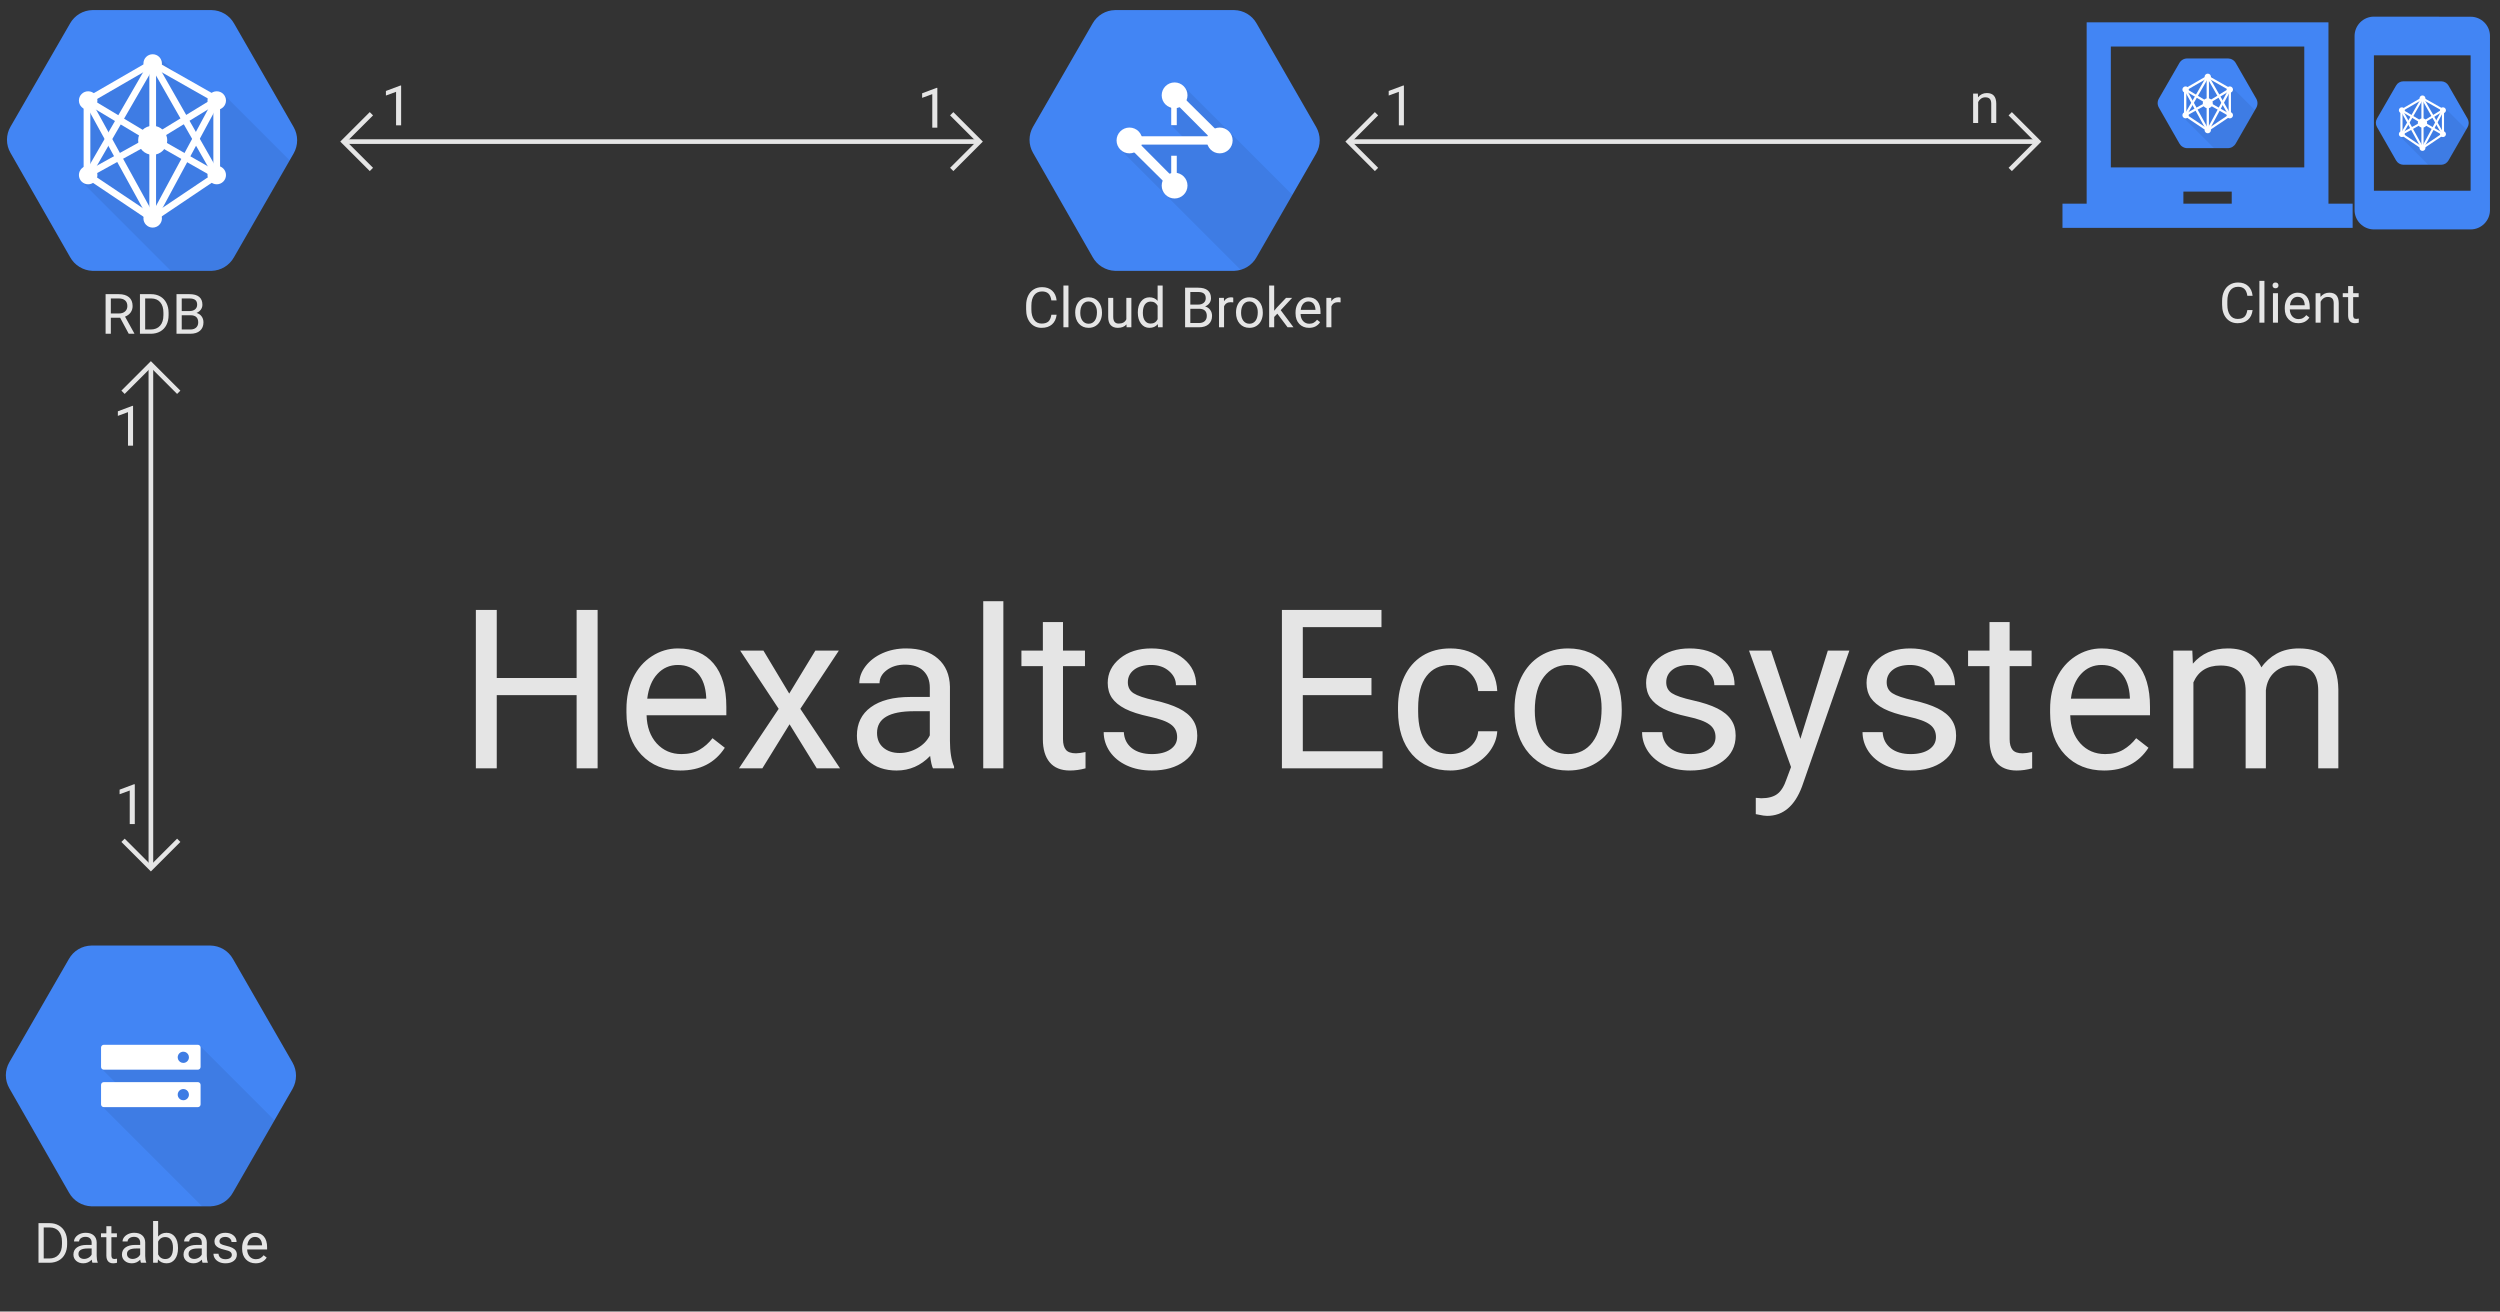 <svg viewBox="0 0 1077 565" fill="none" xmlns="http://www.w3.org/2000/svg">
<rect x="0" y="0" width="1077" height="565" fill="#333333" stroke="none"/>
<g clip-path="url(#clip0)">
<path d="M149 61H421" stroke="#E5E5E5" stroke-width="2"/>
<path d="M160 73L148 61L160 49" stroke="#E5E5E5" stroke-width="2"/>
<path d="M172.805 54H170.625V39.551L166.254 41.156V39.188L172.465 36.855H172.805V54Z" fill="#E5E5E5"/>
<path d="M410 49L422 61L410 73" stroke="#E5E5E5" stroke-width="2"/>
<path d="M403.805 55H401.625V40.551L397.254 42.156V40.188L403.465 37.855H403.805V55Z" fill="#E5E5E5"/>
<path d="M582 61H877" stroke="#E5E5E5" stroke-width="2"/>
<path d="M593 73L581 61L593 49" stroke="#E5E5E5" stroke-width="2"/>
<path d="M604.805 54H602.625V39.551L598.254 41.156V39.188L604.465 36.855H604.805V54Z" fill="#E5E5E5"/>
<path d="M866 49L878 61L866 73" stroke="#E5E5E5" stroke-width="2"/>
<path d="M852.07 40.32L852.141 41.914C853.109 40.695 854.375 40.086 855.938 40.086C858.617 40.086 859.969 41.598 859.992 44.621V53H857.824V44.609C857.816 43.695 857.605 43.02 857.191 42.582C856.785 42.145 856.148 41.926 855.281 41.926C854.578 41.926 853.961 42.113 853.43 42.488C852.898 42.863 852.484 43.355 852.188 43.965V53H850.02V40.32H852.07Z" fill="#E5E5E5"/>
<path d="M65 158V373" stroke="#E5E5E5" stroke-width="2"/>
<path d="M53 169L65 157L77 169" stroke="#E5E5E5" stroke-width="2"/>
<path d="M77 362L65 374L53 362" stroke="#E5E5E5" stroke-width="2"/>
<path d="M58.069 355H55.889V340.551L51.518 342.156V340.188L57.729 337.855H58.069V355Z" fill="#E5E5E5"/>
<path d="M1064.35 7.208L1022.68 7.167C1018.1 7.167 1014.35 10.917 1014.35 15.5V90.5C1014.35 95.083 1018.1 98.833 1022.68 98.833H1064.35C1068.93 98.833 1072.68 95.083 1072.68 90.5V15.5C1072.68 10.917 1068.93 7.208 1064.35 7.208ZM1064.35 82.167H1022.68V23.833H1064.35V82.167Z" fill="#4285F4"/>
<g clip-path="url(#clip1)">
<path d="M1063.04 51.163L1054.82 36.869C1054.51 36.321 1054.06 35.863 1053.52 35.541C1052.98 35.218 1052.37 35.043 1051.74 35.031H1035.3C1034.67 35.042 1034.05 35.218 1033.51 35.54C1032.97 35.862 1032.53 36.32 1032.22 36.869L1023.99 51.125C1023.68 51.669 1023.52 52.285 1023.52 52.913C1023.52 53.54 1023.68 54.156 1023.99 54.7L1032.21 69.075C1032.52 69.631 1032.96 70.099 1033.5 70.432C1034.04 70.766 1034.66 70.954 1035.29 70.978H1051.74C1052.37 70.956 1052.99 70.77 1053.53 70.439C1054.07 70.106 1054.51 69.64 1054.82 69.084L1063.04 54.791C1063.35 54.238 1063.52 53.613 1063.52 52.977C1063.52 52.34 1063.35 51.715 1063.04 51.163V51.163Z" fill="#4285F4"/>
<path opacity="0.07" d="M1053.33 46.597L1052.62 47.222L1047.12 44.106L1044.5 41.487L1033.8 48.397L1034.41 49.003L1034.28 56.816L1033.81 58.659L1046.1 70.969H1051.73C1052.36 70.947 1052.98 70.761 1053.52 70.429C1054.06 70.097 1054.51 69.631 1054.81 69.075L1062.48 55.744L1053.33 46.597Z" fill="black"/>
<path d="M1043.6 43.669C1044.31 43.669 1044.88 43.098 1044.88 42.394C1044.88 41.69 1044.31 41.119 1043.6 41.119C1042.9 41.119 1042.33 41.69 1042.33 42.394C1042.33 43.098 1042.9 43.669 1043.6 43.669Z" fill="white"/>
<path d="M1052.43 48.775C1053.14 48.775 1053.71 48.204 1053.71 47.5C1053.71 46.796 1053.14 46.225 1052.43 46.225C1051.73 46.225 1051.16 46.796 1051.16 47.5C1051.16 48.204 1051.73 48.775 1052.43 48.775Z" fill="white"/>
<path d="M1034.71 48.775C1035.41 48.775 1035.98 48.204 1035.98 47.5C1035.98 46.796 1035.41 46.225 1034.71 46.225C1034.01 46.225 1033.43 46.796 1033.43 47.5C1033.43 48.204 1034.01 48.775 1034.71 48.775Z" fill="white"/>
<path d="M1043.6 54.984C1044.71 54.984 1045.61 54.087 1045.61 52.981C1045.61 51.875 1044.71 50.978 1043.6 50.978C1042.5 50.978 1041.6 51.875 1041.6 52.981C1041.6 54.087 1042.5 54.984 1043.6 54.984Z" fill="white"/>
<path d="M1052.43 59.047C1053.14 59.047 1053.71 58.476 1053.71 57.772C1053.71 57.068 1053.14 56.497 1052.43 56.497C1051.73 56.497 1051.16 57.068 1051.16 57.772C1051.16 58.476 1051.73 59.047 1052.43 59.047Z" fill="white"/>
<path d="M1034.71 59.047C1035.41 59.047 1035.98 58.476 1035.98 57.772C1035.98 57.068 1035.41 56.497 1034.71 56.497C1034.01 56.497 1033.43 57.068 1033.43 57.772C1033.43 58.476 1034.01 59.047 1034.71 59.047Z" fill="white"/>
<path d="M1043.56 53.416L1033.71 47.506L1043.56 41.809L1053.4 47.397L1043.56 53.416ZM1035.53 47.522L1043.56 52.334L1051.58 47.428L1043.57 42.875L1035.53 47.522Z" fill="white"/>
<path d="M1043.56 64.341L1033.68 57.712L1043.59 52.225L1053.33 57.772L1043.56 64.341ZM1035.44 57.778L1043.56 63.219L1051.58 57.837L1043.58 53.284L1035.44 57.778Z" fill="white"/>
<path d="M1034.97 47.241L1034.16 47.687L1043.1 63.937L1043.91 63.491L1034.97 47.241Z" fill="white"/>
<path d="M1051.94 47.405L1043.21 63.611L1044.03 64.05L1052.75 47.844L1051.94 47.405Z" fill="white"/>
<path d="M1043.1 42.196L1034.28 57.47L1035.08 57.933L1043.9 42.658L1043.1 42.196Z" fill="white"/>
<path d="M1044.02 42.115L1043.22 42.573L1052.07 58.09L1052.87 57.632L1044.02 42.115Z" fill="white"/>
<path d="M1044.07 42.263H1043.14V63.7H1044.07V42.263Z" fill="white"/>
<path d="M1035.01 47.606H1034.08V57.95H1035.01V47.606Z" fill="white"/>
<path d="M1052.89 47.497H1051.97V57.841H1052.89V47.497Z" fill="white"/>
<path d="M1043.6 65.016C1044.31 65.016 1044.88 64.445 1044.88 63.741C1044.88 63.036 1044.31 62.466 1043.6 62.466C1042.9 62.466 1042.33 63.036 1042.33 63.741C1042.33 64.445 1042.9 65.016 1043.6 65.016Z" fill="white"/>
</g>
<path d="M970.417 133.586C970.206 135.391 969.538 136.785 968.413 137.77C967.296 138.746 965.808 139.234 963.948 139.234C961.933 139.234 960.316 138.512 959.097 137.066C957.886 135.621 957.28 133.688 957.28 131.266V129.625C957.28 128.039 957.562 126.645 958.124 125.441C958.694 124.238 959.499 123.316 960.538 122.676C961.577 122.027 962.78 121.703 964.148 121.703C965.96 121.703 967.413 122.211 968.507 123.227C969.601 124.234 970.237 125.633 970.417 127.422H968.155C967.96 126.062 967.534 125.078 966.878 124.469C966.23 123.859 965.319 123.555 964.148 123.555C962.71 123.555 961.581 124.086 960.761 125.148C959.948 126.211 959.542 127.723 959.542 129.684V131.336C959.542 133.188 959.929 134.66 960.702 135.754C961.476 136.848 962.558 137.395 963.948 137.395C965.198 137.395 966.155 137.113 966.819 136.551C967.491 135.98 967.937 134.992 968.155 133.586H970.417ZM975.515 139H973.347V121H975.515V139ZM981.351 139H979.183V126.32H981.351V139ZM979.007 122.957C979.007 122.605 979.112 122.309 979.323 122.066C979.542 121.824 979.862 121.703 980.284 121.703C980.706 121.703 981.026 121.824 981.245 122.066C981.464 122.309 981.573 122.605 981.573 122.957C981.573 123.309 981.464 123.602 981.245 123.836C981.026 124.07 980.706 124.188 980.284 124.188C979.862 124.188 979.542 124.07 979.323 123.836C979.112 123.602 979.007 123.309 979.007 122.957ZM990.093 139.234C988.374 139.234 986.976 138.672 985.898 137.547C984.819 136.414 984.28 134.902 984.28 133.012V132.613C984.28 131.355 984.519 130.234 984.995 129.25C985.48 128.258 986.151 127.484 987.011 126.93C987.878 126.367 988.816 126.086 989.823 126.086C991.472 126.086 992.753 126.629 993.667 127.715C994.581 128.801 995.038 130.355 995.038 132.379V133.281H986.448C986.48 134.531 986.843 135.543 987.538 136.316C988.241 137.082 989.132 137.465 990.21 137.465C990.976 137.465 991.624 137.309 992.155 136.996C992.687 136.684 993.151 136.27 993.55 135.754L994.874 136.785C993.812 138.418 992.218 139.234 990.093 139.234ZM989.823 127.867C988.948 127.867 988.214 128.188 987.62 128.828C987.026 129.461 986.659 130.352 986.519 131.5H992.87V131.336C992.808 130.234 992.511 129.383 991.98 128.781C991.448 128.172 990.73 127.867 989.823 127.867ZM999.608 126.32L999.679 127.914C1000.65 126.695 1001.91 126.086 1003.48 126.086C1006.16 126.086 1007.51 127.598 1007.53 130.621V139H1005.36V130.609C1005.35 129.695 1005.14 129.02 1004.73 128.582C1004.32 128.145 1003.69 127.926 1002.82 127.926C1002.12 127.926 1001.5 128.113 1000.97 128.488C1000.44 128.863 1000.02 129.355 999.726 129.965V139H997.558V126.32H999.608ZM1013.74 123.25V126.32H1016.11V127.996H1013.74V135.859C1013.74 136.367 1013.85 136.75 1014.06 137.008C1014.27 137.258 1014.63 137.383 1015.14 137.383C1015.39 137.383 1015.73 137.336 1016.17 137.242V139C1015.6 139.156 1015.04 139.234 1014.5 139.234C1013.53 139.234 1012.8 138.941 1012.31 138.355C1011.82 137.77 1011.57 136.938 1011.57 135.859V127.996H1009.26V126.32H1011.57V123.25H1013.74Z" fill="#E5E5E5"/>
<g clip-path="url(#clip2)">
<path d="M1003.1 87.75V9.625H898.933V87.75H888.516V98.167H1013.52V87.75H1003.1ZM961.433 87.75H940.599V82.542H961.433V87.75ZM992.683 72.125H909.349V20.042H992.683V72.125Z" fill="#4285F4"/>
<g clip-path="url(#clip3)">
<path d="M972.002 42.525L963.167 27.159C962.835 26.57 962.355 26.078 961.774 25.731C961.193 25.384 960.531 25.196 959.855 25.184H942.181C941.505 25.195 940.843 25.384 940.262 25.731C939.681 26.077 939.201 26.57 938.869 27.159L930.03 42.484C929.694 43.069 929.517 43.732 929.517 44.406C929.517 45.08 929.694 45.743 930.03 46.328L938.865 61.781C939.194 62.378 939.672 62.881 940.252 63.239C940.833 63.598 941.496 63.8 942.178 63.827H959.851C960.533 63.803 961.197 63.603 961.778 63.246C962.359 62.889 962.838 62.388 963.167 61.791L972.002 46.425C972.341 45.831 972.519 45.159 972.519 44.475C972.519 43.791 972.341 43.119 972.002 42.525V42.525Z" fill="#4285F4"/>
<path opacity="0.07" d="M961.571 37.617L960.805 38.288L954.889 34.939L952.074 32.124L940.575 39.552L941.227 40.203L941.089 48.602L940.578 50.584L953.798 63.816H959.844C960.526 63.793 961.19 63.593 961.771 63.236C962.352 62.879 962.831 62.378 963.16 61.781L971.407 47.45L961.571 37.617Z" fill="black"/>
<path d="M951.11 34.469C951.867 34.469 952.481 33.855 952.481 33.098C952.481 32.341 951.867 31.728 951.11 31.728C950.353 31.728 949.739 32.341 949.739 33.098C949.739 33.855 950.353 34.469 951.11 34.469Z" fill="white"/>
<path d="M960.604 39.958C961.361 39.958 961.974 39.344 961.974 38.587C961.974 37.831 961.361 37.217 960.604 37.217C959.847 37.217 959.233 37.831 959.233 38.587C959.233 39.344 959.847 39.958 960.604 39.958Z" fill="white"/>
<path d="M941.549 39.958C942.306 39.958 942.92 39.344 942.92 38.587C942.92 37.831 942.306 37.217 941.549 37.217C940.792 37.217 940.179 37.831 940.179 38.587C940.179 39.344 940.792 39.958 941.549 39.958Z" fill="white"/>
<path d="M951.11 46.633C952.299 46.633 953.263 45.669 953.263 44.48C953.263 43.291 952.299 42.327 951.11 42.327C949.921 42.327 948.957 43.291 948.957 44.48C948.957 45.669 949.921 46.633 951.11 46.633Z" fill="white"/>
<path d="M960.604 51C961.361 51 961.974 50.387 961.974 49.63C961.974 48.873 961.361 48.259 960.604 48.259C959.847 48.259 959.233 48.873 959.233 49.63C959.233 50.387 959.847 51 960.604 51Z" fill="white"/>
<path d="M941.549 51C942.306 51 942.92 50.387 942.92 49.63C942.92 48.873 942.306 48.259 941.549 48.259C940.792 48.259 940.179 48.873 940.179 49.63C940.179 50.387 940.792 51 941.549 51Z" fill="white"/>
<path d="M951.063 44.947L940.474 38.594L951.063 32.47L961.645 38.477L951.063 44.947ZM942.433 38.611L951.06 43.785L959.69 38.51L951.07 33.616L942.433 38.611Z" fill="white"/>
<path d="M951.066 56.691L940.444 49.566L951.097 43.667L961.564 49.63L951.066 56.691ZM942.332 49.636L951.066 55.485L959.68 49.7L951.09 44.806L942.332 49.636Z" fill="white"/>
<path d="M941.832 38.309L940.961 38.789L950.564 56.257L951.436 55.778L941.832 38.309Z" fill="white"/>
<path d="M960.07 38.485L950.69 55.907L951.565 56.379L960.946 38.957L960.07 38.485Z" fill="white"/>
<path d="M950.565 32.886L941.085 49.306L941.946 49.803L951.426 33.383L950.565 32.886Z" fill="white"/>
<path d="M951.561 32.798L950.698 33.291L960.209 49.972L961.072 49.48L951.561 32.798Z" fill="white"/>
<path d="M951.611 32.957H950.616V56.002H951.611V32.957Z" fill="white"/>
<path d="M941.872 38.702H940.877V49.821H941.872V38.702Z" fill="white"/>
<path d="M961.097 38.584H960.103V49.704H961.097V38.584Z" fill="white"/>
<path d="M951.11 57.417C951.867 57.417 952.481 56.803 952.481 56.046C952.481 55.289 951.867 54.676 951.11 54.676C950.353 54.676 949.739 55.289 949.739 56.046C949.739 56.803 950.353 57.417 951.11 57.417Z" fill="white"/>
</g>
</g>
<path d="M16.583 544V526.938H21.399C22.884 526.938 24.196 527.266 25.337 527.922C26.477 528.578 27.356 529.512 27.974 530.723C28.599 531.934 28.915 533.324 28.923 534.895V535.984C28.923 537.594 28.61 539.004 27.985 540.215C27.368 541.426 26.481 542.355 25.325 543.004C24.177 543.652 22.837 543.984 21.305 544H16.583ZM18.833 528.789V542.16H21.2C22.934 542.16 24.282 541.621 25.243 540.543C26.212 539.465 26.696 537.93 26.696 535.938V534.941C26.696 533.004 26.239 531.5 25.325 530.43C24.419 529.352 23.13 528.805 21.458 528.789H18.833ZM39.821 544C39.696 543.75 39.595 543.305 39.516 542.664C38.509 543.711 37.306 544.234 35.907 544.234C34.657 544.234 33.63 543.883 32.825 543.18C32.028 542.469 31.63 541.57 31.63 540.484C31.63 539.164 32.13 538.141 33.13 537.414C34.138 536.68 35.552 536.312 37.372 536.312H39.481V535.316C39.481 534.559 39.255 533.957 38.802 533.512C38.349 533.059 37.681 532.832 36.798 532.832C36.024 532.832 35.376 533.027 34.852 533.418C34.329 533.809 34.067 534.281 34.067 534.836H31.887C31.887 534.203 32.11 533.594 32.556 533.008C33.009 532.414 33.618 531.945 34.384 531.602C35.157 531.258 36.005 531.086 36.927 531.086C38.388 531.086 39.532 531.453 40.36 532.188C41.188 532.914 41.618 533.918 41.649 535.199V541.035C41.649 542.199 41.798 543.125 42.095 543.812V544H39.821ZM36.224 542.348C36.903 542.348 37.548 542.172 38.157 541.82C38.766 541.469 39.208 541.012 39.481 540.449V537.848H37.782C35.126 537.848 33.798 538.625 33.798 540.18C33.798 540.859 34.024 541.391 34.477 541.773C34.931 542.156 35.513 542.348 36.224 542.348ZM47.989 528.25V531.32H50.356V532.996H47.989V540.859C47.989 541.367 48.095 541.75 48.306 542.008C48.516 542.258 48.876 542.383 49.384 542.383C49.634 542.383 49.977 542.336 50.415 542.242V544C49.845 544.156 49.29 544.234 48.751 544.234C47.782 544.234 47.052 543.941 46.559 543.355C46.067 542.77 45.821 541.938 45.821 540.859V532.996H43.513V531.32H45.821V528.25H47.989ZM60.727 544C60.602 543.75 60.501 543.305 60.423 542.664C59.415 543.711 58.212 544.234 56.813 544.234C55.563 544.234 54.536 543.883 53.731 543.18C52.934 542.469 52.536 541.57 52.536 540.484C52.536 539.164 53.036 538.141 54.036 537.414C55.044 536.68 56.458 536.312 58.278 536.312H60.388V535.316C60.388 534.559 60.161 533.957 59.708 533.512C59.255 533.059 58.587 532.832 57.704 532.832C56.931 532.832 56.282 533.027 55.759 533.418C55.235 533.809 54.974 534.281 54.974 534.836H52.794C52.794 534.203 53.016 533.594 53.462 533.008C53.915 532.414 54.524 531.945 55.29 531.602C56.063 531.258 56.911 531.086 57.833 531.086C59.294 531.086 60.438 531.453 61.266 532.188C62.095 532.914 62.524 533.918 62.556 535.199V541.035C62.556 542.199 62.704 543.125 63.001 543.812V544H60.727ZM57.13 542.348C57.809 542.348 58.454 542.172 59.063 541.82C59.673 541.469 60.114 541.012 60.388 540.449V537.848H58.688C56.032 537.848 54.704 538.625 54.704 540.18C54.704 540.859 54.931 541.391 55.384 541.773C55.837 542.156 56.419 542.348 57.13 542.348ZM76.688 537.801C76.688 539.738 76.243 541.297 75.352 542.477C74.462 543.648 73.266 544.234 71.766 544.234C70.165 544.234 68.927 543.668 68.052 542.535L67.946 544H65.954V526H68.122V532.715C68.997 531.629 70.204 531.086 71.743 531.086C73.282 531.086 74.489 531.668 75.364 532.832C76.247 533.996 76.688 535.59 76.688 537.613V537.801ZM74.52 537.555C74.52 536.078 74.235 534.938 73.665 534.133C73.095 533.328 72.274 532.926 71.204 532.926C69.774 532.926 68.747 533.59 68.122 534.918V540.402C68.786 541.73 69.821 542.395 71.227 542.395C72.266 542.395 73.075 541.992 73.653 541.188C74.231 540.383 74.52 539.172 74.52 537.555ZM87.259 544C87.134 543.75 87.032 543.305 86.954 542.664C85.946 543.711 84.743 544.234 83.345 544.234C82.095 544.234 81.067 543.883 80.263 543.18C79.466 542.469 79.067 541.57 79.067 540.484C79.067 539.164 79.567 538.141 80.567 537.414C81.575 536.68 82.989 536.312 84.809 536.312H86.919V535.316C86.919 534.559 86.692 533.957 86.239 533.512C85.786 533.059 85.118 532.832 84.235 532.832C83.462 532.832 82.813 533.027 82.29 533.418C81.766 533.809 81.505 534.281 81.505 534.836H79.325C79.325 534.203 79.548 533.594 79.993 533.008C80.446 532.414 81.055 531.945 81.821 531.602C82.595 531.258 83.442 531.086 84.364 531.086C85.825 531.086 86.97 531.453 87.798 532.188C88.626 532.914 89.055 533.918 89.087 535.199V541.035C89.087 542.199 89.235 543.125 89.532 543.812V544H87.259ZM83.661 542.348C84.341 542.348 84.985 542.172 85.595 541.82C86.204 541.469 86.645 541.012 86.919 540.449V537.848H85.22C82.563 537.848 81.235 538.625 81.235 540.18C81.235 540.859 81.462 541.391 81.915 541.773C82.368 542.156 82.95 542.348 83.661 542.348ZM99.868 540.637C99.868 540.051 99.645 539.598 99.2 539.277C98.763 538.949 97.993 538.668 96.891 538.434C95.798 538.199 94.927 537.918 94.278 537.59C93.638 537.262 93.161 536.871 92.849 536.418C92.544 535.965 92.391 535.426 92.391 534.801C92.391 533.762 92.829 532.883 93.704 532.164C94.587 531.445 95.712 531.086 97.079 531.086C98.516 531.086 99.68 531.457 100.571 532.199C101.47 532.941 101.919 533.891 101.919 535.047H99.739C99.739 534.453 99.485 533.941 98.977 533.512C98.477 533.082 97.845 532.867 97.079 532.867C96.29 532.867 95.673 533.039 95.227 533.383C94.782 533.727 94.559 534.176 94.559 534.73C94.559 535.254 94.766 535.648 95.18 535.914C95.595 536.18 96.341 536.434 97.419 536.676C98.505 536.918 99.384 537.207 100.055 537.543C100.727 537.879 101.223 538.285 101.544 538.762C101.872 539.23 102.036 539.805 102.036 540.484C102.036 541.617 101.583 542.527 100.677 543.215C99.77 543.895 98.595 544.234 97.149 544.234C96.134 544.234 95.235 544.055 94.454 543.695C93.673 543.336 93.059 542.836 92.614 542.195C92.177 541.547 91.958 540.848 91.958 540.098H94.126C94.165 540.824 94.454 541.402 94.993 541.832C95.54 542.254 96.259 542.465 97.149 542.465C97.97 542.465 98.626 542.301 99.118 541.973C99.618 541.637 99.868 541.191 99.868 540.637ZM110.122 544.234C108.403 544.234 107.005 543.672 105.927 542.547C104.848 541.414 104.309 539.902 104.309 538.012V537.613C104.309 536.355 104.548 535.234 105.024 534.25C105.509 533.258 106.18 532.484 107.04 531.93C107.907 531.367 108.845 531.086 109.852 531.086C111.501 531.086 112.782 531.629 113.696 532.715C114.61 533.801 115.067 535.355 115.067 537.379V538.281H106.477C106.509 539.531 106.872 540.543 107.567 541.316C108.27 542.082 109.161 542.465 110.239 542.465C111.005 542.465 111.653 542.309 112.184 541.996C112.716 541.684 113.18 541.27 113.579 540.754L114.903 541.785C113.841 543.418 112.247 544.234 110.122 544.234ZM109.852 532.867C108.977 532.867 108.243 533.188 107.649 533.828C107.055 534.461 106.688 535.352 106.548 536.5H112.899V536.336C112.837 535.234 112.54 534.383 112.009 533.781C111.477 533.172 110.759 532.867 109.852 532.867Z" fill="#E5E5E5"/>
<g clip-path="url(#clip4)">
<path d="M126.023 457.758L100.339 413.09C99.373 411.377 97.977 409.946 96.288 408.939C94.599 407.932 92.676 407.383 90.71 407.348H39.333C37.367 407.382 35.444 407.93 33.755 408.938C32.066 409.945 30.669 411.376 29.704 413.09L4.011 457.641C3.034 459.34 2.52 461.266 2.52 463.227C2.52 465.187 3.034 467.113 4.011 468.813L29.695 513.734C30.65 515.472 32.039 516.933 33.726 517.975C35.414 519.017 37.342 519.605 39.324 519.682H90.701C92.682 519.614 94.612 519.033 96.301 517.995C97.991 516.958 99.382 515.5 100.339 513.764L126.023 469.096C127.007 467.368 127.524 465.415 127.524 463.427C127.524 461.439 127.007 459.485 126.023 457.758V457.758Z" fill="#4285F4"/>
<path opacity="0.07" d="M86.002 450.365L50.67 453.617L43.834 460.453L49.694 466.313L43.883 476.488L87.047 519.652H90.7C92.681 519.584 94.611 519.003 96.3 517.966C97.99 516.929 99.381 515.471 100.338 513.734L118.239 482.602L86.002 450.365Z" fill="black"/>
<path d="M85.231 450.092H44.762C44.603 450.087 44.445 450.113 44.297 450.17C44.148 450.227 44.013 450.313 43.898 450.423C43.783 450.533 43.692 450.665 43.629 450.811C43.566 450.957 43.533 451.114 43.532 451.273V459.643C43.532 459.956 43.656 460.256 43.878 460.478C44.099 460.7 44.4 460.824 44.713 460.824H85.231C85.544 460.822 85.843 460.696 86.064 460.475C86.285 460.254 86.41 459.955 86.413 459.643V451.273C86.41 450.961 86.285 450.662 86.064 450.441C85.843 450.22 85.544 450.094 85.231 450.092V450.092ZM78.971 457.904C78.492 457.904 78.024 457.762 77.626 457.496C77.228 457.23 76.917 456.852 76.734 456.409C76.55 455.967 76.502 455.48 76.596 455.01C76.689 454.54 76.92 454.109 77.259 453.77C77.597 453.431 78.029 453.2 78.499 453.107C78.969 453.014 79.456 453.062 79.898 453.245C80.341 453.428 80.719 453.739 80.985 454.137C81.251 454.535 81.393 455.003 81.393 455.482C81.393 455.8 81.331 456.115 81.209 456.409C81.087 456.703 80.909 456.97 80.684 457.195C80.459 457.42 80.192 457.598 79.898 457.72C79.604 457.842 79.289 457.904 78.971 457.904Z" fill="white"/>
<path d="M85.231 466.176H44.762C44.599 466.17 44.437 466.198 44.285 466.258C44.133 466.318 43.995 466.409 43.88 466.524C43.764 466.639 43.674 466.777 43.614 466.929C43.554 467.081 43.526 467.243 43.532 467.406V475.775C43.534 476.088 43.66 476.387 43.88 476.608C44.102 476.829 44.401 476.954 44.713 476.957H85.231C85.543 476.954 85.843 476.829 86.064 476.608C86.285 476.387 86.41 476.088 86.412 475.775V467.357C86.41 467.045 86.285 466.746 86.064 466.525C85.843 466.304 85.543 466.178 85.231 466.176V466.176ZM78.971 473.988C78.492 473.988 78.024 473.846 77.626 473.58C77.227 473.314 76.917 472.936 76.734 472.493C76.55 472.051 76.502 471.564 76.596 471.094C76.689 470.624 76.92 470.192 77.258 469.854C77.597 469.515 78.029 469.284 78.499 469.191C78.968 469.098 79.455 469.145 79.898 469.329C80.34 469.512 80.719 469.822 80.985 470.221C81.251 470.619 81.393 471.087 81.393 471.566C81.393 471.884 81.33 472.199 81.209 472.493C81.087 472.787 80.909 473.054 80.684 473.279C80.459 473.504 80.192 473.682 79.898 473.804C79.604 473.926 79.289 473.988 78.971 473.988Z" fill="white"/>
</g>
<g clip-path="url(#clip5)">
<path d="M567.023 54.758L541.339 10.09C540.373 8.377 538.977 6.946 537.288 5.939C535.599 4.932 533.676 4.383 531.71 4.348H480.333C478.367 4.382 476.444 4.93 474.755 5.938C473.066 6.945 471.67 8.376 470.704 10.09L445.011 54.641C444.034 56.34 443.52 58.266 443.52 60.227C443.52 62.187 444.034 64.113 445.011 65.812L470.695 110.734C471.65 112.472 473.039 113.933 474.726 114.975C476.414 116.017 478.342 116.605 480.324 116.682H531.701C533.682 116.614 535.612 116.033 537.301 114.995C538.991 113.958 540.382 112.5 541.339 110.764L567.023 66.096C568.007 64.368 568.524 62.415 568.524 60.427C568.524 58.439 568.007 56.485 567.023 54.758V54.758Z" fill="#4285F4"/>
<path opacity="0.07" d="M510.02 37.248L506.114 36.535L502.11 45.031L505.498 48.42L504.522 53.908L510.137 59.523L494.981 61.057L490.498 56.594L482.686 64.465L534.493 116.271C537.406 115.376 539.868 113.402 541.377 110.754L556.739 83.938L510.02 37.248Z" fill="black"/>
<path d="M506.016 46.623C509.085 46.623 511.573 44.135 511.573 41.066C511.573 37.998 509.085 35.51 506.016 35.51C502.947 35.51 500.459 37.998 500.459 41.066C500.459 44.135 502.947 46.623 506.016 46.623Z" fill="white"/>
<path d="M506.016 85.51C509.085 85.51 511.573 83.022 511.573 79.953C511.573 76.884 509.085 74.397 506.016 74.397C502.947 74.397 500.459 76.884 500.459 79.953C500.459 83.022 502.947 85.51 506.016 85.51Z" fill="white"/>
<path d="M486.573 66.066C489.641 66.066 492.129 63.578 492.129 60.51C492.129 57.441 489.641 54.953 486.573 54.953C483.504 54.953 481.016 57.441 481.016 60.51C481.016 63.578 483.504 66.066 486.573 66.066Z" fill="white"/>
<path d="M525.459 66.066C528.528 66.066 531.016 63.578 531.016 60.51C531.016 57.441 528.528 54.953 525.459 54.953C522.391 54.953 519.903 57.441 519.903 60.51C519.903 63.578 522.391 66.066 525.459 66.066Z" fill="white"/>
<path d="M504.6 81.477L481.641 58.713H520.694L504.6 42.59L507.432 39.592L530.401 62.307H491.338L507.432 78.478L504.6 81.477Z" fill="white"/>
<path d="M506.953 67.092H504.561V80.266H506.953V67.092Z" fill="white"/>
<path d="M506.953 40.744H504.561V53.918H506.953V40.744Z" fill="white"/>
</g>
<path d="M455.192 135.586C454.981 137.391 454.313 138.785 453.188 139.77C452.071 140.746 450.583 141.234 448.723 141.234C446.708 141.234 445.091 140.512 443.872 139.066C442.661 137.621 442.056 135.688 442.056 133.266V131.625C442.056 130.039 442.337 128.645 442.899 127.441C443.47 126.238 444.274 125.316 445.313 124.676C446.352 124.027 447.556 123.703 448.923 123.703C450.735 123.703 452.188 124.211 453.282 125.227C454.376 126.234 455.013 127.633 455.192 129.422H452.931C452.735 128.062 452.309 127.078 451.653 126.469C451.005 125.859 450.095 125.555 448.923 125.555C447.485 125.555 446.356 126.086 445.536 127.148C444.723 128.211 444.317 129.723 444.317 131.684V133.336C444.317 135.188 444.704 136.66 445.477 137.754C446.251 138.848 447.333 139.395 448.723 139.395C449.973 139.395 450.931 139.113 451.595 138.551C452.266 137.98 452.712 136.992 452.931 135.586H455.192ZM460.29 141H458.122V123H460.29V141ZM463.196 134.543C463.196 133.301 463.438 132.184 463.923 131.191C464.415 130.199 465.095 129.434 465.962 128.895C466.837 128.355 467.833 128.086 468.95 128.086C470.677 128.086 472.071 128.684 473.134 129.879C474.204 131.074 474.739 132.664 474.739 134.648V134.801C474.739 136.035 474.501 137.145 474.024 138.129C473.556 139.105 472.88 139.867 471.997 140.414C471.122 140.961 470.114 141.234 468.973 141.234C467.255 141.234 465.86 140.637 464.79 139.441C463.727 138.246 463.196 136.664 463.196 134.695V134.543ZM465.376 134.801C465.376 136.207 465.7 137.336 466.348 138.188C467.005 139.039 467.88 139.465 468.973 139.465C470.075 139.465 470.95 139.035 471.598 138.176C472.247 137.309 472.571 136.098 472.571 134.543C472.571 133.152 472.239 132.027 471.575 131.168C470.919 130.301 470.044 129.867 468.95 129.867C467.88 129.867 467.016 130.293 466.36 131.145C465.704 131.996 465.376 133.215 465.376 134.801ZM485.286 139.746C484.442 140.738 483.204 141.234 481.571 141.234C480.22 141.234 479.188 140.844 478.477 140.062C477.774 139.273 477.419 138.109 477.411 136.57V128.32H479.579V136.512C479.579 138.434 480.36 139.395 481.923 139.395C483.579 139.395 484.681 138.777 485.227 137.543V128.32H487.395V141H485.333L485.286 139.746ZM490.173 134.555C490.173 132.609 490.634 131.047 491.556 129.867C492.477 128.68 493.684 128.086 495.177 128.086C496.661 128.086 497.837 128.594 498.704 129.609V123H500.872V141H498.88L498.774 139.641C497.907 140.703 496.7 141.234 495.153 141.234C493.684 141.234 492.485 140.633 491.556 139.43C490.634 138.227 490.173 136.656 490.173 134.719V134.555ZM492.341 134.801C492.341 136.238 492.638 137.363 493.231 138.176C493.825 138.988 494.645 139.395 495.692 139.395C497.067 139.395 498.071 138.777 498.704 137.543V131.719C498.056 130.523 497.059 129.926 495.716 129.926C494.653 129.926 493.825 130.336 493.231 131.156C492.638 131.977 492.341 133.191 492.341 134.801ZM510.54 141V123.938H516.118C517.97 123.938 519.36 124.32 520.29 125.086C521.227 125.852 521.696 126.984 521.696 128.484C521.696 129.281 521.47 129.988 521.016 130.605C520.563 131.215 519.946 131.688 519.165 132.023C520.087 132.281 520.813 132.773 521.345 133.5C521.884 134.219 522.153 135.078 522.153 136.078C522.153 137.609 521.657 138.812 520.665 139.688C519.673 140.562 518.27 141 516.458 141H510.54ZM512.79 133.02V139.16H516.505C517.552 139.16 518.376 138.891 518.977 138.352C519.587 137.805 519.891 137.055 519.891 136.102C519.891 134.047 518.774 133.02 516.54 133.02H512.79ZM512.79 131.215H516.188C517.173 131.215 517.958 130.969 518.544 130.477C519.138 129.984 519.434 129.316 519.434 128.473C519.434 127.535 519.161 126.855 518.614 126.434C518.067 126.004 517.235 125.789 516.118 125.789H512.79V131.215ZM531.282 130.266C530.954 130.211 530.598 130.184 530.216 130.184C528.794 130.184 527.829 130.789 527.321 132V141H525.153V128.32H527.263L527.298 129.785C528.009 128.652 529.016 128.086 530.321 128.086C530.743 128.086 531.063 128.141 531.282 128.25V130.266ZM532.477 134.543C532.477 133.301 532.72 132.184 533.204 131.191C533.696 130.199 534.376 129.434 535.243 128.895C536.118 128.355 537.114 128.086 538.231 128.086C539.958 128.086 541.352 128.684 542.415 129.879C543.485 131.074 544.02 132.664 544.02 134.648V134.801C544.02 136.035 543.782 137.145 543.306 138.129C542.837 139.105 542.161 139.867 541.278 140.414C540.403 140.961 539.395 141.234 538.255 141.234C536.536 141.234 535.141 140.637 534.071 139.441C533.009 138.246 532.477 136.664 532.477 134.695V134.543ZM534.657 134.801C534.657 136.207 534.981 137.336 535.63 138.188C536.286 139.039 537.161 139.465 538.255 139.465C539.356 139.465 540.231 139.035 540.88 138.176C541.528 137.309 541.852 136.098 541.852 134.543C541.852 133.152 541.52 132.027 540.856 131.168C540.2 130.301 539.325 129.867 538.231 129.867C537.161 129.867 536.298 130.293 535.641 131.145C534.985 131.996 534.657 133.215 534.657 134.801ZM550.278 135.129L548.919 136.547V141H546.751V123H548.919V133.887L550.079 132.492L554.028 128.32H556.665L551.731 133.617L557.239 141H554.696L550.278 135.129ZM563.931 141.234C562.212 141.234 560.813 140.672 559.735 139.547C558.657 138.414 558.118 136.902 558.118 135.012V134.613C558.118 133.355 558.356 132.234 558.833 131.25C559.317 130.258 559.989 129.484 560.848 128.93C561.716 128.367 562.653 128.086 563.661 128.086C565.309 128.086 566.591 128.629 567.505 129.715C568.419 130.801 568.876 132.355 568.876 134.379V135.281H560.286C560.317 136.531 560.681 137.543 561.376 138.316C562.079 139.082 562.97 139.465 564.048 139.465C564.813 139.465 565.462 139.309 565.993 138.996C566.524 138.684 566.989 138.27 567.388 137.754L568.712 138.785C567.649 140.418 566.056 141.234 563.931 141.234ZM563.661 129.867C562.786 129.867 562.052 130.188 561.458 130.828C560.864 131.461 560.497 132.352 560.356 133.5H566.708V133.336C566.645 132.234 566.348 131.383 565.817 130.781C565.286 130.172 564.567 129.867 563.661 129.867ZM577.524 130.266C577.196 130.211 576.841 130.184 576.458 130.184C575.036 130.184 574.071 130.789 573.563 132V141H571.395V128.32H573.505L573.54 129.785C574.251 128.652 575.259 128.086 576.563 128.086C576.985 128.086 577.306 128.141 577.524 128.25V130.266Z" fill="#E5E5E5"/>
<g clip-path="url(#clip6)">
<path d="M126.507 54.758L100.823 10.09C99.857 8.377 98.461 6.946 96.772 5.939C95.083 4.932 93.16 4.383 91.194 4.348H39.817C37.851 4.382 35.928 4.93 34.239 5.938C32.55 6.945 31.154 8.376 30.189 10.09L4.495 54.641C3.518 56.34 3.004 58.266 3.004 60.227C3.004 62.187 3.518 64.113 4.495 65.812L30.179 110.734C31.134 112.472 32.523 113.933 34.211 114.975C35.898 116.017 37.826 116.605 39.808 116.682H91.185C93.166 116.614 95.096 116.033 96.785 114.995C98.475 113.958 99.866 112.5 100.823 110.764L126.507 66.096C127.491 64.368 128.008 62.415 128.008 60.427C128.008 58.439 127.491 56.485 126.507 54.758V54.758Z" fill="#4285F4"/>
<path opacity="0.07" d="M96.184 40.49L93.957 42.443L76.76 32.707L68.576 24.523L35.148 46.115L37.043 48.01L36.643 72.424L35.158 78.186L73.586 116.652H91.164C93.145 116.584 95.075 116.003 96.765 114.966C98.454 113.929 99.846 112.471 100.803 110.734L124.777 69.074L96.184 40.49Z" fill="black"/>
<path d="M65.773 31.34C67.974 31.34 69.758 29.556 69.758 27.355C69.758 25.155 67.974 23.371 65.773 23.371C63.573 23.371 61.789 25.155 61.789 27.355C61.789 29.556 63.573 31.34 65.773 31.34Z" fill="white"/>
<path d="M93.371 47.297C95.572 47.297 97.356 45.513 97.356 43.312C97.356 41.112 95.572 39.328 93.371 39.328C91.171 39.328 89.387 41.112 89.387 43.312C89.387 45.513 91.171 47.297 93.371 47.297Z" fill="white"/>
<path d="M37.98 47.297C40.181 47.297 41.965 45.513 41.965 43.312C41.965 41.112 40.181 39.328 37.98 39.328C35.78 39.328 33.996 41.112 33.996 43.312C33.996 45.513 35.78 47.297 37.98 47.297Z" fill="white"/>
<path d="M65.773 66.701C69.231 66.701 72.033 63.899 72.033 60.441C72.033 56.984 69.231 54.182 65.773 54.182C62.316 54.182 59.514 56.984 59.514 60.441C59.514 63.899 62.316 66.701 65.773 66.701Z" fill="white"/>
<path d="M93.371 79.397C95.572 79.397 97.356 77.613 97.356 75.412C97.356 73.212 95.572 71.428 93.371 71.428C91.171 71.428 89.387 73.212 89.387 75.412C89.387 77.613 91.171 79.397 93.371 79.397Z" fill="white"/>
<path d="M37.98 79.397C40.181 79.397 41.965 77.613 41.965 75.412C41.965 73.212 40.181 71.428 37.98 71.428C35.78 71.428 33.996 73.212 33.996 75.412C33.996 77.613 35.78 79.397 37.98 79.397Z" fill="white"/>
<path d="M65.637 61.799L34.855 43.332L65.637 25.529L96.398 42.99L65.637 61.799ZM40.549 43.381L65.627 58.42L90.715 43.088L65.656 28.859L40.549 43.381Z" fill="white"/>
<path d="M65.647 95.939L34.768 75.227L65.734 58.078L96.164 75.412L65.647 95.939ZM40.256 75.432L65.647 92.434L90.686 75.617L65.715 61.389L40.256 75.432Z" fill="white"/>
<path d="M38.803 42.504L36.27 43.897L64.187 94.678L66.72 93.286L38.803 42.504Z" fill="white"/>
<path d="M91.821 43.016L64.551 93.66L67.096 95.031L94.366 44.386L91.821 43.016Z" fill="white"/>
<path d="M64.19 26.737L36.631 74.47L39.135 75.915L66.693 28.182L64.19 26.737Z" fill="white"/>
<path d="M67.086 26.484L64.575 27.915L92.223 76.407L94.734 74.976L67.086 26.484Z" fill="white"/>
<path d="M67.229 26.945H64.338V93.938H67.229V26.945Z" fill="white"/>
<path d="M38.918 43.645H36.027V75.969H38.918V43.645Z" fill="white"/>
<path d="M94.807 43.303H91.916V75.627H94.807V43.303Z" fill="white"/>
<path d="M65.773 98.049C67.974 98.049 69.758 96.265 69.758 94.064C69.758 91.864 67.974 90.08 65.773 90.08C63.573 90.08 61.789 91.864 61.789 94.064C61.789 96.265 63.573 98.049 65.773 98.049Z" fill="white"/>
</g>
<path d="M257.453 331H248.406V299.453H214V331H205V262.75H214V292.094H248.406V262.75H257.453V331ZM293.125 331.938C286.25 331.938 280.656 329.688 276.344 325.188C272.031 320.656 269.875 314.609 269.875 307.047V305.453C269.875 300.422 270.828 295.938 272.734 292C274.672 288.031 277.359 284.938 280.797 282.719C284.266 280.469 288.016 279.344 292.047 279.344C298.641 279.344 303.766 281.516 307.422 285.859C311.078 290.203 312.906 296.422 312.906 304.516V308.125H278.547C278.672 313.125 280.125 317.172 282.906 320.266C285.719 323.328 289.281 324.859 293.594 324.859C296.656 324.859 299.25 324.234 301.375 322.984C303.5 321.734 305.359 320.078 306.953 318.016L312.25 322.141C308 328.672 301.625 331.938 293.125 331.938ZM292.047 286.469C288.547 286.469 285.609 287.75 283.234 290.312C280.859 292.844 279.391 296.406 278.828 301H304.234V300.344C303.984 295.938 302.797 292.531 300.672 290.125C298.547 287.688 295.672 286.469 292.047 286.469ZM340 298.797L351.25 280.281H361.375L344.781 305.359L361.891 331H351.859L340.141 312.016L328.422 331H318.344L335.453 305.359L318.859 280.281H328.891L340 298.797ZM401.922 331C401.422 330 401.016 328.219 400.703 325.656C396.672 329.844 391.859 331.938 386.266 331.938C381.266 331.938 377.156 330.531 373.938 327.719C370.75 324.875 369.156 321.281 369.156 316.938C369.156 311.656 371.156 307.562 375.156 304.656C379.188 301.719 384.844 300.25 392.125 300.25H400.562V296.266C400.562 293.234 399.656 290.828 397.844 289.047C396.031 287.234 393.359 286.328 389.828 286.328C386.734 286.328 384.141 287.109 382.047 288.672C379.953 290.234 378.906 292.125 378.906 294.344H370.188C370.188 291.812 371.078 289.375 372.859 287.031C374.672 284.656 377.109 282.781 380.172 281.406C383.266 280.031 386.656 279.344 390.344 279.344C396.188 279.344 400.766 280.812 404.078 283.75C407.391 286.656 409.109 290.672 409.234 295.797V319.141C409.234 323.797 409.828 327.5 411.016 330.25V331H401.922ZM387.531 324.391C390.25 324.391 392.828 323.688 395.266 322.281C397.703 320.875 399.469 319.047 400.562 316.797V306.391H393.766C383.141 306.391 377.828 309.5 377.828 315.719C377.828 318.438 378.734 320.562 380.547 322.094C382.359 323.625 384.688 324.391 387.531 324.391ZM432.25 331H423.578V259H432.25V331ZM457.938 268V280.281H467.406V286.984H457.938V318.438C457.938 320.469 458.359 322 459.203 323.031C460.047 324.031 461.484 324.531 463.516 324.531C464.516 324.531 465.891 324.344 467.641 323.969V331C465.359 331.625 463.141 331.938 460.984 331.938C457.109 331.938 454.188 330.766 452.219 328.422C450.25 326.078 449.266 322.75 449.266 318.438V286.984H440.031V280.281H449.266V268H457.938ZM507.109 317.547C507.109 315.203 506.219 313.391 504.438 312.109C502.688 310.797 499.609 309.672 495.203 308.734C490.828 307.797 487.344 306.672 484.75 305.359C482.188 304.047 480.281 302.484 479.031 300.672C477.812 298.859 477.203 296.703 477.203 294.203C477.203 290.047 478.953 286.531 482.453 283.656C485.984 280.781 490.484 279.344 495.953 279.344C501.703 279.344 506.359 280.828 509.922 283.797C513.516 286.766 515.312 290.562 515.312 295.188H506.594C506.594 292.812 505.578 290.766 503.547 289.047C501.547 287.328 499.016 286.469 495.953 286.469C492.797 286.469 490.328 287.156 488.547 288.531C486.766 289.906 485.875 291.703 485.875 293.922C485.875 296.016 486.703 297.594 488.359 298.656C490.016 299.719 493 300.734 497.312 301.703C501.656 302.672 505.172 303.828 507.859 305.172C510.547 306.516 512.531 308.141 513.812 310.047C515.125 311.922 515.781 314.219 515.781 316.938C515.781 321.469 513.969 325.109 510.344 327.859C506.719 330.578 502.016 331.938 496.234 331.938C492.172 331.938 488.578 331.219 485.453 329.781C482.328 328.344 479.875 326.344 478.094 323.781C476.344 321.188 475.469 318.391 475.469 315.391H484.141C484.297 318.297 485.453 320.609 487.609 322.328C489.797 324.016 492.672 324.859 496.234 324.859C499.516 324.859 502.141 324.203 504.109 322.891C506.109 321.547 507.109 319.766 507.109 317.547ZM590.828 299.453H561.25V323.641H595.609V331H552.25V262.75H595.141V270.156H561.25V292.094H590.828V299.453ZM624.859 324.859C627.953 324.859 630.656 323.922 632.969 322.047C635.281 320.172 636.562 317.828 636.812 315.016H645.016C644.859 317.922 643.859 320.688 642.016 323.312C640.172 325.938 637.703 328.031 634.609 329.594C631.547 331.156 628.297 331.938 624.859 331.938C617.953 331.938 612.453 329.641 608.359 325.047C604.297 320.422 602.266 314.109 602.266 306.109V304.656C602.266 299.719 603.172 295.328 604.984 291.484C606.797 287.641 609.391 284.656 612.766 282.531C616.172 280.406 620.188 279.344 624.812 279.344C630.5 279.344 635.219 281.047 638.969 284.453C642.75 287.859 644.766 292.281 645.016 297.719H636.812C636.562 294.438 635.312 291.75 633.062 289.656C630.844 287.531 628.094 286.469 624.812 286.469C620.406 286.469 616.984 288.062 614.547 291.25C612.141 294.406 610.938 298.984 610.938 304.984V306.625C610.938 312.469 612.141 316.969 614.547 320.125C616.953 323.281 620.391 324.859 624.859 324.859ZM652.469 305.172C652.469 300.203 653.438 295.734 655.375 291.766C657.344 287.797 660.062 284.734 663.531 282.578C667.031 280.422 671.016 279.344 675.484 279.344C682.391 279.344 687.969 281.734 692.219 286.516C696.5 291.297 698.641 297.656 698.641 305.594V306.203C698.641 311.141 697.688 315.578 695.781 319.516C693.906 323.422 691.203 326.469 687.672 328.656C684.172 330.844 680.141 331.938 675.578 331.938C668.703 331.938 663.125 329.547 658.844 324.766C654.594 319.984 652.469 313.656 652.469 305.781V305.172ZM661.188 306.203C661.188 311.828 662.484 316.344 665.078 319.75C667.703 323.156 671.203 324.859 675.578 324.859C679.984 324.859 683.484 323.141 686.078 319.703C688.672 316.234 689.969 311.391 689.969 305.172C689.969 299.609 688.641 295.109 685.984 291.672C683.359 288.203 679.859 286.469 675.484 286.469C671.203 286.469 667.75 288.172 665.125 291.578C662.5 294.984 661.188 299.859 661.188 306.203ZM739.047 317.547C739.047 315.203 738.156 313.391 736.375 312.109C734.625 310.797 731.547 309.672 727.141 308.734C722.766 307.797 719.281 306.672 716.688 305.359C714.125 304.047 712.219 302.484 710.969 300.672C709.75 298.859 709.141 296.703 709.141 294.203C709.141 290.047 710.891 286.531 714.391 283.656C717.922 280.781 722.422 279.344 727.891 279.344C733.641 279.344 738.297 280.828 741.859 283.797C745.453 286.766 747.25 290.562 747.25 295.188H738.531C738.531 292.812 737.516 290.766 735.484 289.047C733.484 287.328 730.953 286.469 727.891 286.469C724.734 286.469 722.266 287.156 720.484 288.531C718.703 289.906 717.812 291.703 717.812 293.922C717.812 296.016 718.641 297.594 720.297 298.656C721.953 299.719 724.938 300.734 729.25 301.703C733.594 302.672 737.109 303.828 739.797 305.172C742.484 306.516 744.469 308.141 745.75 310.047C747.062 311.922 747.719 314.219 747.719 316.938C747.719 321.469 745.906 325.109 742.281 327.859C738.656 330.578 733.953 331.938 728.172 331.938C724.109 331.938 720.516 331.219 717.391 329.781C714.266 328.344 711.812 326.344 710.031 323.781C708.281 321.188 707.406 318.391 707.406 315.391H716.078C716.234 318.297 717.391 320.609 719.547 322.328C721.734 324.016 724.609 324.859 728.172 324.859C731.453 324.859 734.078 324.203 736.047 322.891C738.047 321.547 739.047 319.766 739.047 317.547ZM775.609 318.297L787.422 280.281H796.703L776.312 338.828C773.156 347.266 768.141 351.484 761.266 351.484L759.625 351.344L756.391 350.734V343.703L758.734 343.891C761.672 343.891 763.953 343.297 765.578 342.109C767.234 340.922 768.594 338.75 769.656 335.594L771.578 330.438L753.484 280.281H762.953L775.609 318.297ZM834.016 317.547C834.016 315.203 833.125 313.391 831.344 312.109C829.594 310.797 826.516 309.672 822.109 308.734C817.734 307.797 814.25 306.672 811.656 305.359C809.094 304.047 807.188 302.484 805.938 300.672C804.719 298.859 804.109 296.703 804.109 294.203C804.109 290.047 805.859 286.531 809.359 283.656C812.891 280.781 817.391 279.344 822.859 279.344C828.609 279.344 833.266 280.828 836.828 283.797C840.422 286.766 842.219 290.562 842.219 295.188H833.5C833.5 292.812 832.484 290.766 830.453 289.047C828.453 287.328 825.922 286.469 822.859 286.469C819.703 286.469 817.234 287.156 815.453 288.531C813.672 289.906 812.781 291.703 812.781 293.922C812.781 296.016 813.609 297.594 815.266 298.656C816.922 299.719 819.906 300.734 824.219 301.703C828.562 302.672 832.078 303.828 834.766 305.172C837.453 306.516 839.438 308.141 840.719 310.047C842.031 311.922 842.688 314.219 842.688 316.938C842.688 321.469 840.875 325.109 837.25 327.859C833.625 330.578 828.922 331.938 823.141 331.938C819.078 331.938 815.484 331.219 812.359 329.781C809.234 328.344 806.781 326.344 805 323.781C803.25 321.188 802.375 318.391 802.375 315.391H811.047C811.203 318.297 812.359 320.609 814.516 322.328C816.703 324.016 819.578 324.859 823.141 324.859C826.422 324.859 829.047 324.203 831.016 322.891C833.016 321.547 834.016 319.766 834.016 317.547ZM865.75 268V280.281H875.219V286.984H865.75V318.438C865.75 320.469 866.172 322 867.016 323.031C867.859 324.031 869.297 324.531 871.328 324.531C872.328 324.531 873.703 324.344 875.453 323.969V331C873.172 331.625 870.953 331.938 868.797 331.938C864.922 331.938 862 330.766 860.031 328.422C858.062 326.078 857.078 322.75 857.078 318.438V286.984H847.844V280.281H857.078V268H865.75ZM906.438 331.938C899.562 331.938 893.969 329.688 889.656 325.188C885.344 320.656 883.188 314.609 883.188 307.047V305.453C883.188 300.422 884.141 295.938 886.047 292C887.984 288.031 890.672 284.938 894.109 282.719C897.578 280.469 901.328 279.344 905.359 279.344C911.953 279.344 917.078 281.516 920.734 285.859C924.391 290.203 926.219 296.422 926.219 304.516V308.125H891.859C891.984 313.125 893.438 317.172 896.219 320.266C899.031 323.328 902.594 324.859 906.906 324.859C909.969 324.859 912.562 324.234 914.688 322.984C916.812 321.734 918.672 320.078 920.266 318.016L925.562 322.141C921.312 328.672 914.938 331.938 906.438 331.938ZM905.359 286.469C901.859 286.469 898.922 287.75 896.547 290.312C894.172 292.844 892.703 296.406 892.141 301H917.547V300.344C917.297 295.938 916.109 292.531 913.984 290.125C911.859 287.688 908.984 286.469 905.359 286.469ZM944.453 280.281L944.688 285.906C948.406 281.531 953.422 279.344 959.734 279.344C966.828 279.344 971.656 282.062 974.219 287.5C975.906 285.062 978.094 283.094 980.781 281.594C983.5 280.094 986.703 279.344 990.391 279.344C1001.52 279.344 1007.17 285.234 1007.36 297.016V331H998.688V297.531C998.688 293.906 997.859 291.203 996.203 289.422C994.547 287.609 991.766 286.703 987.859 286.703C984.641 286.703 981.969 287.672 979.844 289.609C977.719 291.516 976.484 294.094 976.141 297.344V331H967.422V297.766C967.422 290.391 963.812 286.703 956.594 286.703C950.906 286.703 947.016 289.125 944.922 293.969V331H936.25V280.281H944.453Z" fill="#E5E5E5"/>
<path d="M57.321 192H55.141V177.551L50.77 179.156V177.188L56.981 174.855H57.321V192Z" fill="#E5E5E5"/>
<path d="M51.758 136.885H47.75V143.787H45.489V126.725H51.137C53.059 126.725 54.535 127.162 55.567 128.037C56.606 128.912 57.125 130.186 57.125 131.857C57.125 132.92 56.836 133.846 56.258 134.635C55.688 135.424 54.891 136.014 53.867 136.404L57.875 143.646V143.787H55.461L51.758 136.885ZM47.75 135.045H51.207C52.325 135.045 53.211 134.756 53.867 134.178C54.532 133.6 54.864 132.826 54.864 131.857C54.864 130.803 54.547 129.994 53.914 129.432C53.289 128.869 52.383 128.584 51.196 128.576H47.75V135.045ZM60.289 143.787V126.725H65.106C66.59 126.725 67.903 127.053 69.043 127.709C70.184 128.365 71.063 129.299 71.68 130.51C72.305 131.721 72.621 133.111 72.629 134.682V135.771C72.629 137.381 72.317 138.791 71.692 140.002C71.075 141.213 70.188 142.143 69.031 142.791C67.883 143.439 66.543 143.771 65.012 143.787H60.289ZM62.539 128.576V141.947H64.906C66.641 141.947 67.989 141.408 68.95 140.33C69.918 139.252 70.403 137.717 70.403 135.725V134.728C70.403 132.791 69.946 131.287 69.031 130.217C68.125 129.139 66.836 128.592 65.164 128.576H62.539ZM76.039 143.787V126.725H81.617C83.469 126.725 84.86 127.107 85.789 127.873C86.727 128.639 87.196 129.771 87.196 131.271C87.196 132.068 86.969 132.775 86.516 133.393C86.063 134.002 85.446 134.475 84.664 134.811C85.586 135.068 86.313 135.561 86.844 136.287C87.383 137.006 87.653 137.865 87.653 138.865C87.653 140.396 87.156 141.6 86.164 142.475C85.172 143.35 83.77 143.787 81.957 143.787H76.039ZM78.289 135.807V141.947H82.004C83.051 141.947 83.875 141.678 84.477 141.139C85.086 140.592 85.391 139.842 85.391 138.889C85.391 136.834 84.274 135.807 82.039 135.807H78.289ZM78.289 134.002H81.688C82.672 134.002 83.457 133.756 84.043 133.264C84.637 132.771 84.934 132.103 84.934 131.26C84.934 130.322 84.66 129.643 84.114 129.221C83.567 128.791 82.735 128.576 81.617 128.576H78.289V134.002Z" fill="#E5E5E5"/>
</g>
<defs>
<clipPath id="clip0">
<rect width="1077" height="565" fill="white"/>
</clipPath>
<clipPath id="clip1">
<rect width="40" height="40" fill="white" transform="translate(1023.52 33)"/>
</clipPath>
<clipPath id="clip2">
<rect width="125" height="125" fill="white" transform="translate(888.516 -6)"/>
</clipPath>
<clipPath id="clip3">
<rect width="43" height="43" fill="white" transform="translate(929.516 23)"/>
</clipPath>
<clipPath id="clip4">
<rect width="125" height="125" fill="white" transform="translate(2.516 401)"/>
</clipPath>
<clipPath id="clip5">
<rect width="125" height="125" fill="white" transform="translate(443.516 -2)"/>
</clipPath>
<clipPath id="clip6">
<rect width="125" height="125" fill="white" transform="translate(3 -2)"/>
</clipPath>
</defs>
</svg>
